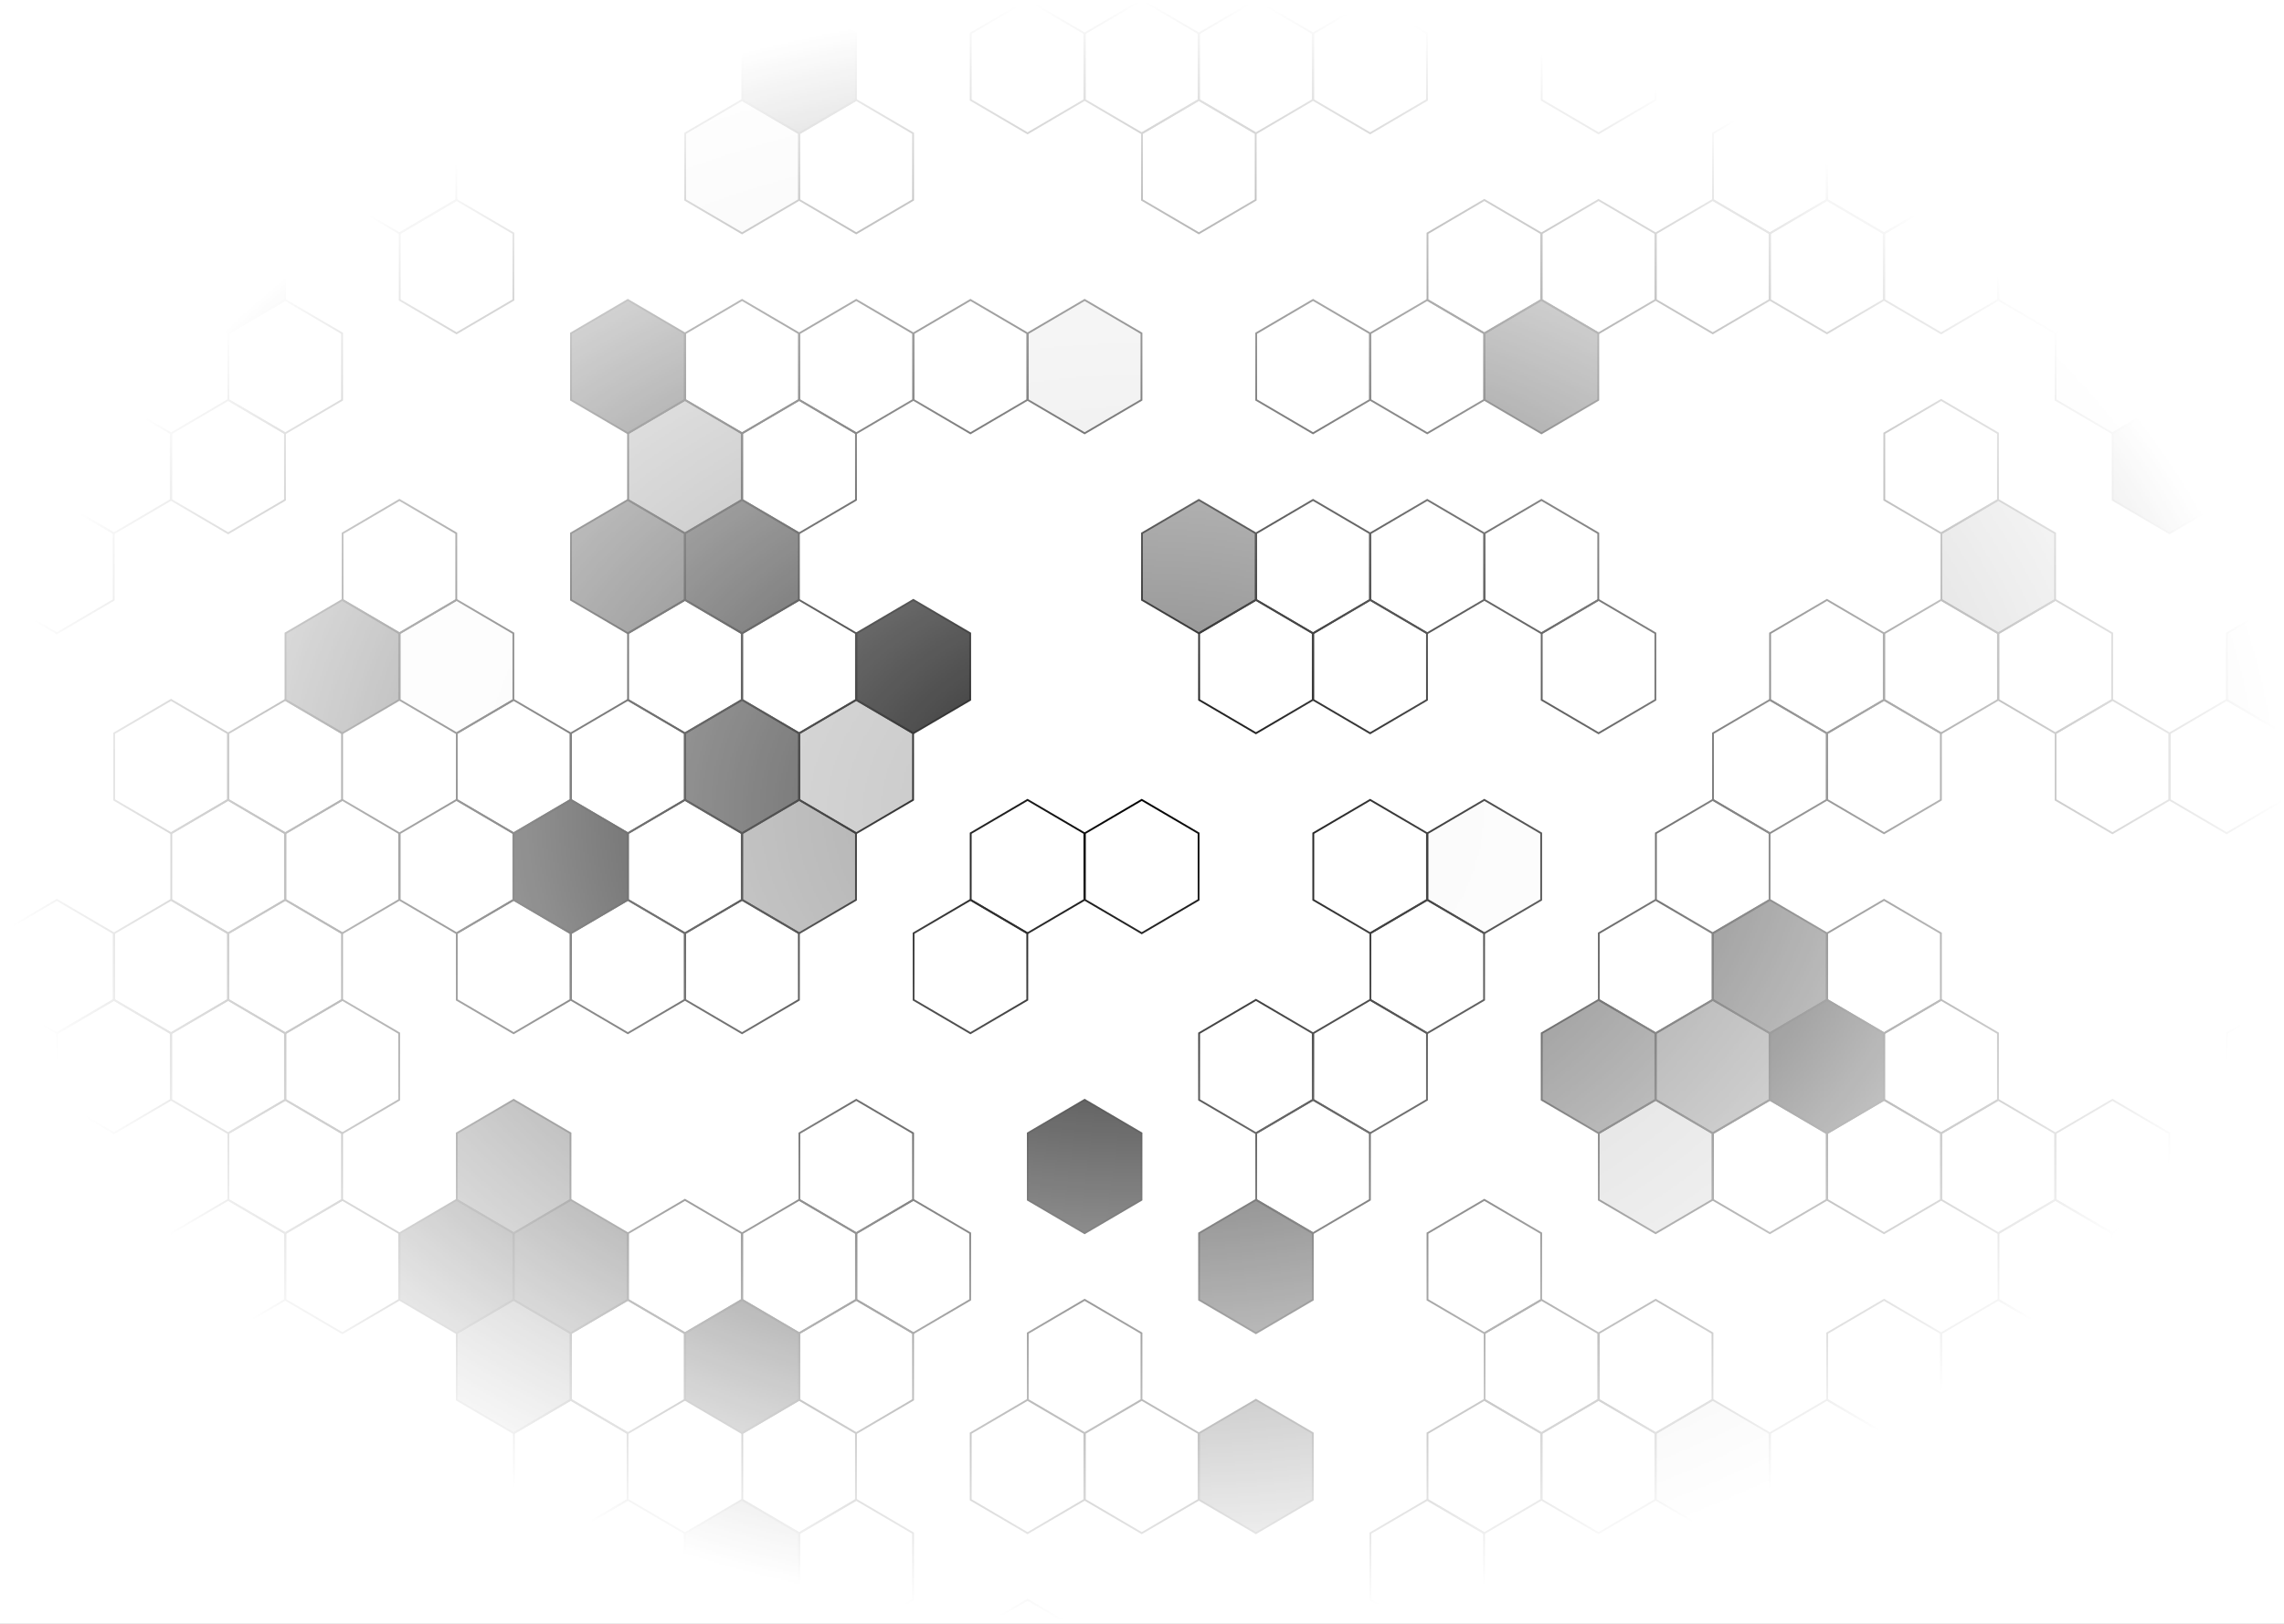 <svg width="1440" height="1024" viewBox="0 0 1440 1024" fill="none" xmlns="http://www.w3.org/2000/svg">
<rect x="0" y="0" width="1440" height="1024" fill="#808080" stroke="none"/>
<g clip-path="url(#clip0_192_65)">
<path d="M0 0H1440V1024H0V0Z" fill="white"/>
<mask id="mask0_192_65" style="mask-type:luminance" maskUnits="userSpaceOnUse" x="0" y="0" width="1440" height="1024">
<path d="M0 0H1440V1024H0V0Z" fill="url(#paint0_radial_192_65)"/>
</mask>
<g mask="url(#mask0_192_65)">
<path d="M143.836 0L179.671 21.018V63.053L143.836 84.073L108 63.054V21.018L143.836 0ZM215.836 0L251.671 21.018V63.053L215.836 84.073L180 63.054V21.018L215.836 0ZM287.836 0L323.671 21.018V63.053L287.836 84.073L252 63.054V21.018L287.836 0Z" stroke="black" stroke-width="1.149"/>
<path d="M503.836 0L539.671 21.018V63.053L503.836 84.073L468 63.054V21.018L503.836 0Z" fill="black" fill-opacity="0.812" stroke="black" stroke-width="1.149"/>
<path d="M647.836 0L683.671 21.018V63.053L647.836 84.073L612 63.054V21.018L647.836 0ZM719.836 0L755.671 21.018V63.053L719.836 84.073L684 63.054V21.018L719.836 0ZM791.836 0L827.671 21.018V63.053L791.836 84.073L756 63.054V21.018L791.836 0ZM863.836 0L899.671 21.018V63.053L863.836 84.073L828 63.054V21.018L863.836 0ZM1007.84 0L1043.67 21.018V63.053L1007.84 84.073L972 63.054V21.018L1007.84 0Z" stroke="black" stroke-width="1.149"/>
<path d="M1367.84 0L1403.67 21.018V63.053L1367.84 84.073L1332 63.054V21.018L1367.84 0Z" fill="black" fill-opacity="0.678" stroke="black" stroke-width="1.149"/>
<path d="M1439.84 0L1475.67 21.018V63.053L1439.84 84.073L1404 63.054V21.018L1439.84 0ZM35.836 63.054L71.671 84.073V126.108L35.836 147.127L0 126.109V84.073L35.836 63.054ZM107.836 63.054L143.671 84.073V126.108L107.836 147.126L72 126.109V84.073L107.836 63.054ZM251.836 63.054L287.671 84.073V126.108L251.836 147.126L216 126.109V84.073L251.836 63.054Z" stroke="black" stroke-width="1.149"/>
<path d="M467.836 63.054L503.671 84.073V126.108L467.836 147.126L432 126.109V84.073L467.836 63.054Z" fill="black" fill-opacity="0.086" stroke="black" stroke-width="1.149"/>
<path d="M539.836 63.054L575.671 84.073V126.108L539.836 147.126L504 126.109V84.073L539.836 63.054ZM755.836 63.054L791.671 84.073V126.108L755.836 147.126L720 126.109V84.073L755.836 63.054ZM1115.84 63.054L1151.67 84.073V126.108L1115.84 147.126L1080 126.109V84.073L1115.84 63.054ZM1187.84 63.054L1223.67 84.073V126.108L1187.84 147.126L1152 126.109V84.073L1187.84 63.054ZM1331.84 63.054L1367.67 84.073V126.108L1331.84 147.126L1296 126.109V84.073L1331.84 63.054ZM71.836 126.109L107.671 147.126V189.163L71.836 210.18L36 189.163V147.126L71.836 126.109Z" stroke="black" stroke-width="1.149"/>
<path d="M143.836 126.109L179.671 147.126V189.163L143.836 210.18L108 189.163V147.126L143.836 126.109Z" fill="black" fill-opacity="0.855" stroke="black" stroke-width="1.149"/>
<path d="M287.836 126.109L323.671 147.126V189.163L287.836 210.18L252 189.163V147.126L287.836 126.109ZM935.836 126.109L971.671 147.126V189.163L935.836 210.18L900 189.163V147.126L935.836 126.109ZM1007.84 126.109L1043.67 147.126V189.163L1007.84 210.18L972 189.163V147.126L1007.84 126.109ZM1079.84 126.109L1115.67 147.126V189.163L1079.84 210.18L1044 189.163V147.126L1079.84 126.109ZM1151.84 126.109L1187.67 147.126V189.163L1151.84 210.18L1116 189.163V147.126L1151.84 126.109ZM1223.84 126.109L1259.67 147.126V189.163L1223.84 210.18L1188 189.163V147.126L1223.84 126.109ZM1295.84 126.109L1331.67 147.126V189.163L1295.84 210.18L1260 189.163V147.126L1295.84 126.109Z" stroke="black" stroke-width="1.149"/>
<path d="M1439.84 126.109L1475.67 147.126V189.163L1439.84 210.18L1404 189.163V147.126L1439.84 126.109Z" fill="black" fill-opacity="0.082" stroke="black" stroke-width="1.149"/>
<path d="M179.836 189.162L215.671 210.18V252.217L179.836 273.235L144 252.217V210.18L179.836 189.162Z" stroke="black" stroke-width="1.149"/>
<path d="M395.836 189.162L431.671 210.18V252.217L395.836 273.235L360 252.217V210.18L395.836 189.162Z" fill="black" fill-opacity="0.788" stroke="black" stroke-width="1.149"/>
<path d="M467.836 189.162L503.671 210.18V252.217L467.836 273.235L432 252.217V210.18L467.836 189.162ZM539.836 189.162L575.671 210.18V252.217L539.836 273.235L504 252.217V210.18L539.836 189.162ZM611.836 189.162L647.671 210.18V252.217L611.836 273.235L576 252.217V210.18L611.836 189.162Z" stroke="black" stroke-width="1.149"/>
<path d="M683.836 189.162L719.671 210.18V252.217L683.836 273.235L648 252.217V210.18L683.836 189.162Z" fill="black" fill-opacity="0.098" stroke="black" stroke-width="1.149"/>
<path d="M827.836 189.162L863.671 210.18V252.217L827.836 273.235L792 252.217V210.18L827.836 189.162ZM899.836 189.162L935.671 210.18V252.217L899.836 273.235L864 252.217V210.18L899.836 189.162Z" stroke="black" stroke-width="1.149"/>
<path d="M971.836 189.162L1007.67 210.18V252.217L971.836 273.235L936 252.217V210.18L971.836 189.162Z" fill="black" fill-opacity="0.698" stroke="black" stroke-width="1.149"/>
<path d="M1331.84 189.162L1367.67 210.18V252.217L1331.84 273.235L1296 252.217V210.18L1331.84 189.162Z" fill="black" fill-opacity="0.094" stroke="black" stroke-width="1.149"/>
<path d="M1403.84 189.162L1439.67 210.18V252.217L1403.84 273.235L1368 252.217V210.18L1403.84 189.162ZM71.836 252.217L107.671 273.235V315.271L71.836 336.289L36 315.271V273.235L71.836 252.217ZM143.836 252.217L179.671 273.235V315.271L143.836 336.289L108 315.271V273.235L143.836 252.217Z" stroke="black" stroke-width="1.149"/>
<path d="M431.836 252.217L467.671 273.235V315.271L431.836 336.289L396 315.271V273.235L431.836 252.217Z" fill="black" fill-opacity="0.38" stroke="black" stroke-width="1.149"/>
<path d="M503.836 252.217L539.671 273.235V315.271L503.836 336.289L468 315.271V273.235L503.836 252.217ZM1223.84 252.217L1259.67 273.235V315.271L1223.84 336.289L1188 315.271V273.235L1223.84 252.217Z" stroke="black" stroke-width="1.149"/>
<path d="M1367.84 252.217L1403.67 273.235V315.271L1367.84 336.289L1332 315.271V273.235L1367.84 252.217Z" fill="black" fill-opacity="0.682" stroke="black" stroke-width="1.149"/>
<path d="M1439.84 252.217L1475.67 273.235V315.271L1439.84 336.289L1404 315.271V273.235L1439.84 252.217ZM35.836 315.271L71.671 336.289V378.325L35.836 399.343L0 378.325V336.29L35.836 315.271ZM251.836 315.271L287.671 336.289V378.325L251.836 399.343L216 378.325V336.29L251.836 315.271Z" stroke="black" stroke-width="1.149"/>
<path d="M395.836 315.271L431.671 336.289V378.325L395.836 399.343L360 378.325V336.29L395.836 315.271Z" fill="black" fill-opacity="0.694" stroke="black" stroke-width="1.149"/>
<path d="M467.836 315.271L503.671 336.289V378.325L467.836 399.343L432 378.325V336.29L467.836 315.271Z" fill="black" fill-opacity="0.812" stroke="black" stroke-width="1.149"/>
<path d="M755.836 315.271L791.671 336.289V378.325L755.836 399.343L720 378.325V336.29L755.836 315.271Z" fill="black" fill-opacity="0.51" stroke="black" stroke-width="1.149"/>
<path d="M827.836 315.271L863.671 336.289V378.325L827.836 399.343L792 378.325V336.29L827.836 315.271ZM899.836 315.271L935.671 336.289V378.325L899.836 399.343L864 378.325V336.29L899.836 315.271ZM971.836 315.271L1007.67 336.289V378.325L971.836 399.343L936 378.325V336.29L971.836 315.271Z" stroke="black" stroke-width="1.149"/>
<path d="M1259.84 315.271L1295.67 336.289V378.325L1259.84 399.343L1224 378.325V336.29L1259.84 315.271Z" fill="black" fill-opacity="0.357" stroke="black" stroke-width="1.149"/>
<path d="M215.836 378.325L251.671 399.343V441.379L215.836 462.397L180 441.379V399.343L215.836 378.325Z" fill="black" fill-opacity="0.686" stroke="black" stroke-width="1.149"/>
<path d="M287.836 378.325L323.671 399.343V441.379L287.836 462.397L252 441.379V399.343L287.836 378.325Z" fill="black" fill-opacity="0.027" stroke="black" stroke-width="1.149"/>
<path d="M431.836 378.325L467.671 399.343V441.379L431.836 462.397L396 441.379V399.343L431.836 378.325ZM503.836 378.325L539.671 399.343V441.379L503.836 462.397L468 441.379V399.343L503.836 378.325Z" stroke="black" stroke-width="1.149"/>
<path d="M575.836 378.325L611.671 399.343V441.379L575.836 462.397L540 441.379V399.343L575.836 378.325Z" fill="black" fill-opacity="0.89" stroke="black" stroke-width="1.149"/>
<path d="M791.836 378.325L827.671 399.343V441.379L791.836 462.397L756 441.379V399.343L791.836 378.325ZM863.836 378.325L899.671 399.343V441.379L863.836 462.397L828 441.379V399.343L863.836 378.325ZM1007.84 378.325L1043.67 399.343V441.379L1007.84 462.397L972 441.379V399.343L1007.84 378.325ZM1151.84 378.325L1187.67 399.343V441.379L1151.84 462.397L1116 441.379V399.343L1151.84 378.325ZM1223.84 378.325L1259.67 399.343V441.379L1223.84 462.397L1188 441.379V399.343L1223.84 378.325ZM1295.84 378.325L1331.67 399.343V441.379L1295.84 462.397L1260 441.379V399.343L1295.84 378.325Z" stroke="black" stroke-width="1.149"/>
<path d="M1439.84 378.325L1475.67 399.343V441.379L1439.84 462.397L1404 441.379V399.343L1439.84 378.325Z" fill="black" fill-opacity="0.251" stroke="black" stroke-width="1.149"/>
<path d="M107.836 441.379L143.671 462.397V504.433L107.836 525.452L72 504.433V462.397L107.836 441.379ZM179.836 441.379L215.671 462.397V504.433L179.836 525.452L144 504.433V462.397L179.836 441.379ZM323.836 441.379L359.671 462.397V504.433L323.836 525.452L288 504.433V462.397L323.836 441.379ZM395.836 441.379L431.671 462.397V504.433L395.836 525.452L360 504.433V462.397L395.836 441.379Z" stroke="black" stroke-width="1.149"/>
<path d="M467.836 441.379L503.671 462.397V504.433L467.836 525.452L432 504.433V462.397L467.836 441.379Z" fill="black" fill-opacity="0.729" stroke="black" stroke-width="1.149"/>
<path d="M539.836 441.379L575.671 462.397V504.433L539.836 525.452L504 504.433V462.397L539.836 441.379Z" fill="black" fill-opacity="0.247" stroke="black" stroke-width="1.149"/>
<path d="M1115.84 441.379L1151.67 462.397V504.433L1115.84 525.452L1080 504.433V462.397L1115.84 441.379ZM1187.84 441.379L1223.67 462.397V504.433L1187.84 525.452L1152 504.433V462.397L1187.84 441.379ZM1331.84 441.379L1367.67 462.397V504.433L1331.84 525.452L1296 504.433V462.397L1331.84 441.379ZM1403.84 441.379L1439.67 462.397V504.433L1403.84 525.452L1368 504.433V462.397L1403.84 441.379ZM143.836 504.433L179.671 525.452V567.488L143.836 588.506L108 567.488V525.452L143.836 504.433ZM215.836 504.433L251.671 525.452V567.488L215.836 588.506L180 567.488V525.452L215.836 504.433ZM287.836 504.433L323.671 525.452V567.488L287.836 588.506L252 567.488V525.452L287.836 504.433Z" stroke="black" stroke-width="1.149"/>
<path d="M359.836 504.433L395.671 525.452V567.488L359.836 588.506L324 567.488V525.452L359.836 504.433Z" fill="black" fill-opacity="0.953" stroke="black" stroke-width="1.149"/>
<path d="M431.836 504.433L467.671 525.452V567.488L431.836 588.506L396 567.488V525.452L431.836 504.433Z" stroke="black" stroke-width="1.149"/>
<path d="M503.836 504.433L539.671 525.452V567.488L503.836 588.506L468 567.488V525.452L503.836 504.433Z" fill="black" fill-opacity="0.369" stroke="black" stroke-width="1.149"/>
<path d="M647.836 504.433L683.671 525.452V567.488L647.836 588.506L612 567.488V525.452L647.836 504.433ZM719.836 504.433L755.671 525.452V567.488L719.836 588.506L684 567.488V525.452L719.836 504.433ZM863.836 504.433L899.671 525.452V567.488L863.836 588.506L828 567.488V525.452L863.836 504.433Z" stroke="black" stroke-width="1.149"/>
<path d="M935.836 504.433L971.671 525.452V567.488L935.836 588.506L900 567.488V525.452L935.836 504.433Z" fill="black" fill-opacity="0.02" stroke="black" stroke-width="1.149"/>
<path d="M1079.84 504.433L1115.67 525.452V567.488L1079.84 588.506L1044 567.488V525.452L1079.84 504.433ZM35.836 567.488L71.671 588.506V630.542L35.836 651.56L0 630.542V588.506L35.836 567.488ZM107.836 567.488L143.671 588.506V630.542L107.836 651.56L72 630.542V588.506L107.836 567.488ZM179.836 567.488L215.671 588.506V630.542L179.836 651.56L144 630.542V588.506L179.836 567.488ZM323.836 567.488L359.671 588.506V630.542L323.836 651.56L288 630.542V588.506L323.836 567.488ZM395.836 567.488L431.671 588.506V630.542L395.836 651.56L360 630.542V588.506L395.836 567.488ZM467.836 567.488L503.671 588.506V630.542L467.836 651.56L432 630.542V588.506L467.836 567.488ZM611.836 567.488L647.671 588.506V630.542L611.836 651.56L576 630.542V588.506L611.836 567.488ZM899.836 567.488L935.671 588.506V630.542L899.836 651.56L864 630.542V588.506L899.836 567.488ZM1043.84 567.488L1079.67 588.506V630.542L1043.84 651.56L1008 630.542V588.506L1043.84 567.488Z" stroke="black" stroke-width="1.149"/>
<path d="M1115.84 567.488L1151.67 588.506V630.542L1115.84 651.56L1080 630.542V588.506L1115.84 567.488Z" fill="black" fill-opacity="0.745" stroke="black" stroke-width="1.149"/>
<path d="M1187.84 567.488L1223.67 588.506V630.542L1187.84 651.56L1152 630.542V588.506L1187.84 567.488ZM71.836 630.542L107.671 651.56V693.595L71.836 714.614L36 693.596V651.56L71.836 630.542ZM143.836 630.542L179.671 651.56V693.595L143.836 714.614L108 693.596V651.56L143.836 630.542ZM215.836 630.542L251.671 651.56V693.595L215.836 714.614L180 693.596V651.56L215.836 630.542ZM791.836 630.542L827.671 651.56V693.595L791.836 714.614L756 693.596V651.56L791.836 630.542ZM863.836 630.542L899.671 651.56V693.595L863.836 714.614L828 693.596V651.56L863.836 630.542Z" stroke="black" stroke-width="1.149"/>
<path d="M1007.84 630.542L1043.67 651.56V693.595L1007.84 714.614L972 693.596V651.56L1007.84 630.542Z" fill="black" fill-opacity="0.631" stroke="black" stroke-width="1.149"/>
<path d="M1079.84 630.542L1115.67 651.56V693.595L1079.84 714.614L1044 693.596V651.56L1079.84 630.542Z" fill="black" fill-opacity="0.553" stroke="black" stroke-width="1.149"/>
<path d="M1151.84 630.542L1187.67 651.56V693.595L1151.84 714.614L1116 693.596V651.56L1151.84 630.542Z" fill="black" fill-opacity="0.953" stroke="black" stroke-width="1.149"/>
<path d="M1223.84 630.542L1259.67 651.56V693.595L1223.84 714.614L1188 693.596V651.56L1223.84 630.542ZM1439.84 630.542L1475.67 651.56V693.595L1439.84 714.614L1404 693.596V651.56L1439.84 630.542ZM179.836 693.596L215.671 714.614V756.65L179.836 777.668L144 756.65V714.613L179.836 693.596Z" stroke="black" stroke-width="1.149"/>
<path d="M323.836 693.596L359.671 714.614V756.65L323.836 777.668L288 756.65V714.613L323.836 693.596Z" fill="black" fill-opacity="0.655" stroke="black" stroke-width="1.149"/>
<path d="M539.836 693.596L575.671 714.614V756.65L539.836 777.668L504 756.65V714.613L539.836 693.596Z" stroke="black" stroke-width="1.149"/>
<path d="M683.836 693.596L719.671 714.614V756.65L683.836 777.668L648 756.65V714.613L683.836 693.596Z" fill="black" fill-opacity="0.945" stroke="black" stroke-width="1.149"/>
<path d="M827.836 693.596L863.671 714.614V756.65L827.836 777.668L792 756.65V714.613L827.836 693.596Z" stroke="black" stroke-width="1.149"/>
<path d="M1043.84 693.596L1079.67 714.614V756.65L1043.84 777.668L1008 756.65V714.613L1043.84 693.596Z" fill="black" fill-opacity="0.212" stroke="black" stroke-width="1.149"/>
<path d="M1115.84 693.596L1151.67 714.614V756.65L1115.84 777.668L1080 756.65V714.613L1115.84 693.596ZM1187.84 693.596L1223.67 714.614V756.65L1187.84 777.668L1152 756.65V714.613L1187.84 693.596ZM1259.84 693.596L1295.67 714.614V756.65L1259.84 777.668L1224 756.65V714.613L1259.84 693.596ZM1331.84 693.596L1367.67 714.614V756.65L1331.84 777.668L1296 756.65V714.613L1331.84 693.596ZM143.836 756.65L179.671 777.668V819.705L143.836 840.722L108 819.705V777.668L143.836 756.65ZM215.836 756.65L251.671 777.668V819.705L215.836 840.722L180 819.705V777.668L215.836 756.65Z" stroke="black" stroke-width="1.149"/>
<path d="M287.836 756.65L323.671 777.668V819.705L287.836 840.722L252 819.705V777.668L287.836 756.65Z" fill="black" fill-opacity="0.831" stroke="black" stroke-width="1.149"/>
<path d="M359.836 756.65L395.671 777.668V819.705L359.836 840.722L324 819.705V777.668L359.836 756.65Z" fill="black" fill-opacity="0.808" stroke="black" stroke-width="1.149"/>
<path d="M431.836 756.65L467.671 777.668V819.705L431.836 840.722L396 819.705V777.668L431.836 756.65ZM503.836 756.65L539.671 777.668V819.705L503.836 840.722L468 819.705V777.668L503.836 756.65ZM575.836 756.65L611.671 777.668V819.705L575.836 840.722L540 819.705V777.668L575.836 756.65Z" stroke="black" stroke-width="1.149"/>
<path d="M791.836 756.65L827.671 777.668V819.705L791.836 840.722L756 819.705V777.668L791.836 756.65Z" fill="black" fill-opacity="0.796" stroke="black" stroke-width="1.149"/>
<path d="M935.836 756.65L971.671 777.668V819.705L935.836 840.722L900 819.705V777.668L935.836 756.65ZM1295.84 756.65L1331.67 777.668V819.705L1295.84 840.722L1260 819.705V777.668L1295.84 756.65ZM1367.84 756.65L1403.67 777.668V819.705L1367.84 840.722L1332 819.705V777.668L1367.84 756.65ZM35.836 819.705L71.671 840.722V882.759L35.836 903.777L0 882.759V840.722L35.836 819.705Z" stroke="black" stroke-width="1.149"/>
<path d="M107.836 819.705L143.671 840.722V882.759L107.836 903.777L72 882.759V840.722L107.836 819.705Z" fill="black" fill-opacity="0.078" stroke="black" stroke-width="1.149"/>
<path d="M323.836 819.705L359.671 840.722V882.759L323.836 903.777L288 882.759V840.722L323.836 819.705Z" fill="black" fill-opacity="0.62" stroke="black" stroke-width="1.149"/>
<path d="M395.836 819.705L431.671 840.722V882.759L395.836 903.777L360 882.759V840.722L395.836 819.705Z" stroke="black" stroke-width="1.149"/>
<path d="M467.836 819.705L503.671 840.722V882.759L467.836 903.777L432 882.759V840.722L467.836 819.705Z" fill="black" fill-opacity="0.886" stroke="black" stroke-width="1.149"/>
<path d="M539.836 819.705L575.671 840.722V882.759L539.836 903.777L504 882.759V840.722L539.836 819.705ZM683.836 819.705L719.671 840.722V882.759L683.836 903.777L648 882.759V840.722L683.836 819.705ZM971.836 819.705L1007.67 840.722V882.759L971.836 903.777L936 882.759V840.722L971.836 819.705ZM1043.84 819.705L1079.67 840.722V882.759L1043.84 903.777L1008 882.759V840.722L1043.84 819.705ZM1187.84 819.705L1223.67 840.722V882.759L1187.84 903.777L1152 882.759V840.722L1187.84 819.705ZM1259.84 819.705L1295.67 840.722V882.759L1259.84 903.777L1224 882.759V840.722L1259.84 819.705ZM1331.84 819.705L1367.67 840.722V882.759L1331.84 903.777L1296 882.759V840.722L1331.84 819.705ZM143.836 882.759L179.671 903.777V945.813L143.836 966.831L108 945.813V903.777L143.836 882.759ZM359.836 882.759L395.671 903.777V945.813L359.836 966.831L324 945.813V903.777L359.836 882.759ZM503.836 882.759L539.671 903.777V945.813L503.836 966.831L468 945.813V903.777L503.836 882.759ZM647.836 882.759L683.671 903.777V945.813L647.836 966.831L612 945.813V903.777L647.836 882.759ZM719.836 882.759L755.671 903.777V945.813L719.836 966.831L684 945.813V903.777L719.836 882.759Z" stroke="black" stroke-width="1.149"/>
<path d="M791.836 882.759L827.671 903.777V945.812L791.836 966.831L756 945.812V903.777L791.836 882.759Z" fill="black" fill-opacity="0.694" stroke="black" stroke-width="1.149"/>
<path d="M935.836 882.759L971.671 903.777V945.812L935.836 966.831L900 945.812V903.777L935.836 882.759ZM1007.84 882.759L1043.67 903.777V945.812L1007.84 966.831L972 945.812V903.777L1007.84 882.759Z" stroke="black" stroke-width="1.149"/>
<path d="M1079.84 882.759L1115.67 903.777V945.812L1079.84 966.831L1044 945.812V903.777L1079.84 882.759Z" fill="black" fill-opacity="0.173" stroke="black" stroke-width="1.149"/>
<path d="M1151.84 882.759L1187.67 903.777V945.812L1151.84 966.831L1116 945.812V903.777L1151.84 882.759ZM1295.84 882.759L1331.67 903.777V945.812L1295.84 966.831L1260 945.812V903.777L1295.84 882.759ZM1367.84 882.759L1403.67 903.777V945.812L1367.84 966.831L1332 945.812V903.777L1367.84 882.759ZM35.836 945.812L71.671 966.831V1008.87L35.836 1029.89L0 1008.87V966.831L35.836 945.812Z" stroke="black" stroke-width="1.149"/>
<path d="M107.836 945.812L143.671 966.831V1008.87L107.836 1029.89L72 1008.87V966.832L107.836 945.812Z" fill="black" fill-opacity="0.749" stroke="black" stroke-width="1.149"/>
<path d="M323.836 945.812L359.671 966.831V1008.87L323.836 1029.89L288 1008.87V966.832L323.836 945.812ZM395.836 945.812L431.671 966.831V1008.87L395.836 1029.89L360 1008.87V966.832L395.836 945.812Z" stroke="black" stroke-width="1.149"/>
<path d="M467.836 945.812L503.671 966.831V1008.87L467.836 1029.89L432 1008.87V966.832L467.836 945.812Z" fill="black" fill-opacity="0.643" stroke="black" stroke-width="1.149"/>
<path d="M539.836 945.812L575.671 966.831V1008.87L539.836 1029.89L504 1008.87V966.832L539.836 945.812ZM899.836 945.812L935.671 966.831V1008.87L899.836 1029.89L864 1008.87V966.832L899.836 945.812Z" stroke="black" stroke-width="1.149"/>
<path d="M1187.84 945.812L1223.67 966.831V1008.87L1187.84 1029.89L1152 1008.87V966.832L1187.84 945.812Z" fill="black" fill-opacity="0.01" stroke="black" stroke-width="1.149"/>
<path d="M1331.84 945.812L1367.67 966.831V1008.87L1331.84 1029.89L1296 1008.87V966.832L1331.84 945.812Z" fill="black" fill-opacity="0.749" stroke="black" stroke-width="1.149"/>
<path d="M71.836 1008.87L107.671 1029.89V1071.92L71.836 1092.94L36 1071.92V1029.89L71.836 1008.87Z" fill="black" fill-opacity="0.322" stroke="black" stroke-width="1.149"/>
<path d="M143.836 1008.87L179.671 1029.89V1071.92L143.836 1092.94L108 1071.92V1029.89L143.836 1008.87ZM215.836 1008.87L251.671 1029.89V1071.92L215.836 1092.94L180 1071.92V1029.89L215.836 1008.87ZM431.836 1008.87L467.671 1029.89V1071.92L431.836 1092.94L396 1071.92V1029.89L431.836 1008.87ZM647.836 1008.87L683.671 1029.89V1071.92L647.836 1092.94L612 1071.92V1029.89L647.836 1008.87ZM935.836 1008.87L971.671 1029.89V1071.92L935.836 1092.94L900 1071.92V1029.89L935.836 1008.87ZM1151.84 1008.87L1187.67 1029.89V1071.92L1151.84 1092.94L1116 1071.92V1029.89L1151.84 1008.87ZM1367.84 1008.87L1403.67 1029.89V1071.92L1367.84 1092.94L1332 1071.92V1029.89L1367.84 1008.87ZM107.836 1071.92L143.671 1092.94V1134.98L107.836 1155.99L72 1134.98V1092.94L107.836 1071.92Z" stroke="black" stroke-width="1.149"/>
</g>
</g>
<defs>
<radialGradient id="paint0_radial_192_65" cx="0" cy="0" r="1" gradientUnits="userSpaceOnUse" gradientTransform="translate(720 512) scale(720 512)">
<stop stop-color="white"/>
<stop offset="1" stop-color="white" stop-opacity="0"/>
</radialGradient>
<clipPath id="clip0_192_65">
<rect width="1440" height="1024" fill="white"/>
</clipPath>
</defs>
</svg>

